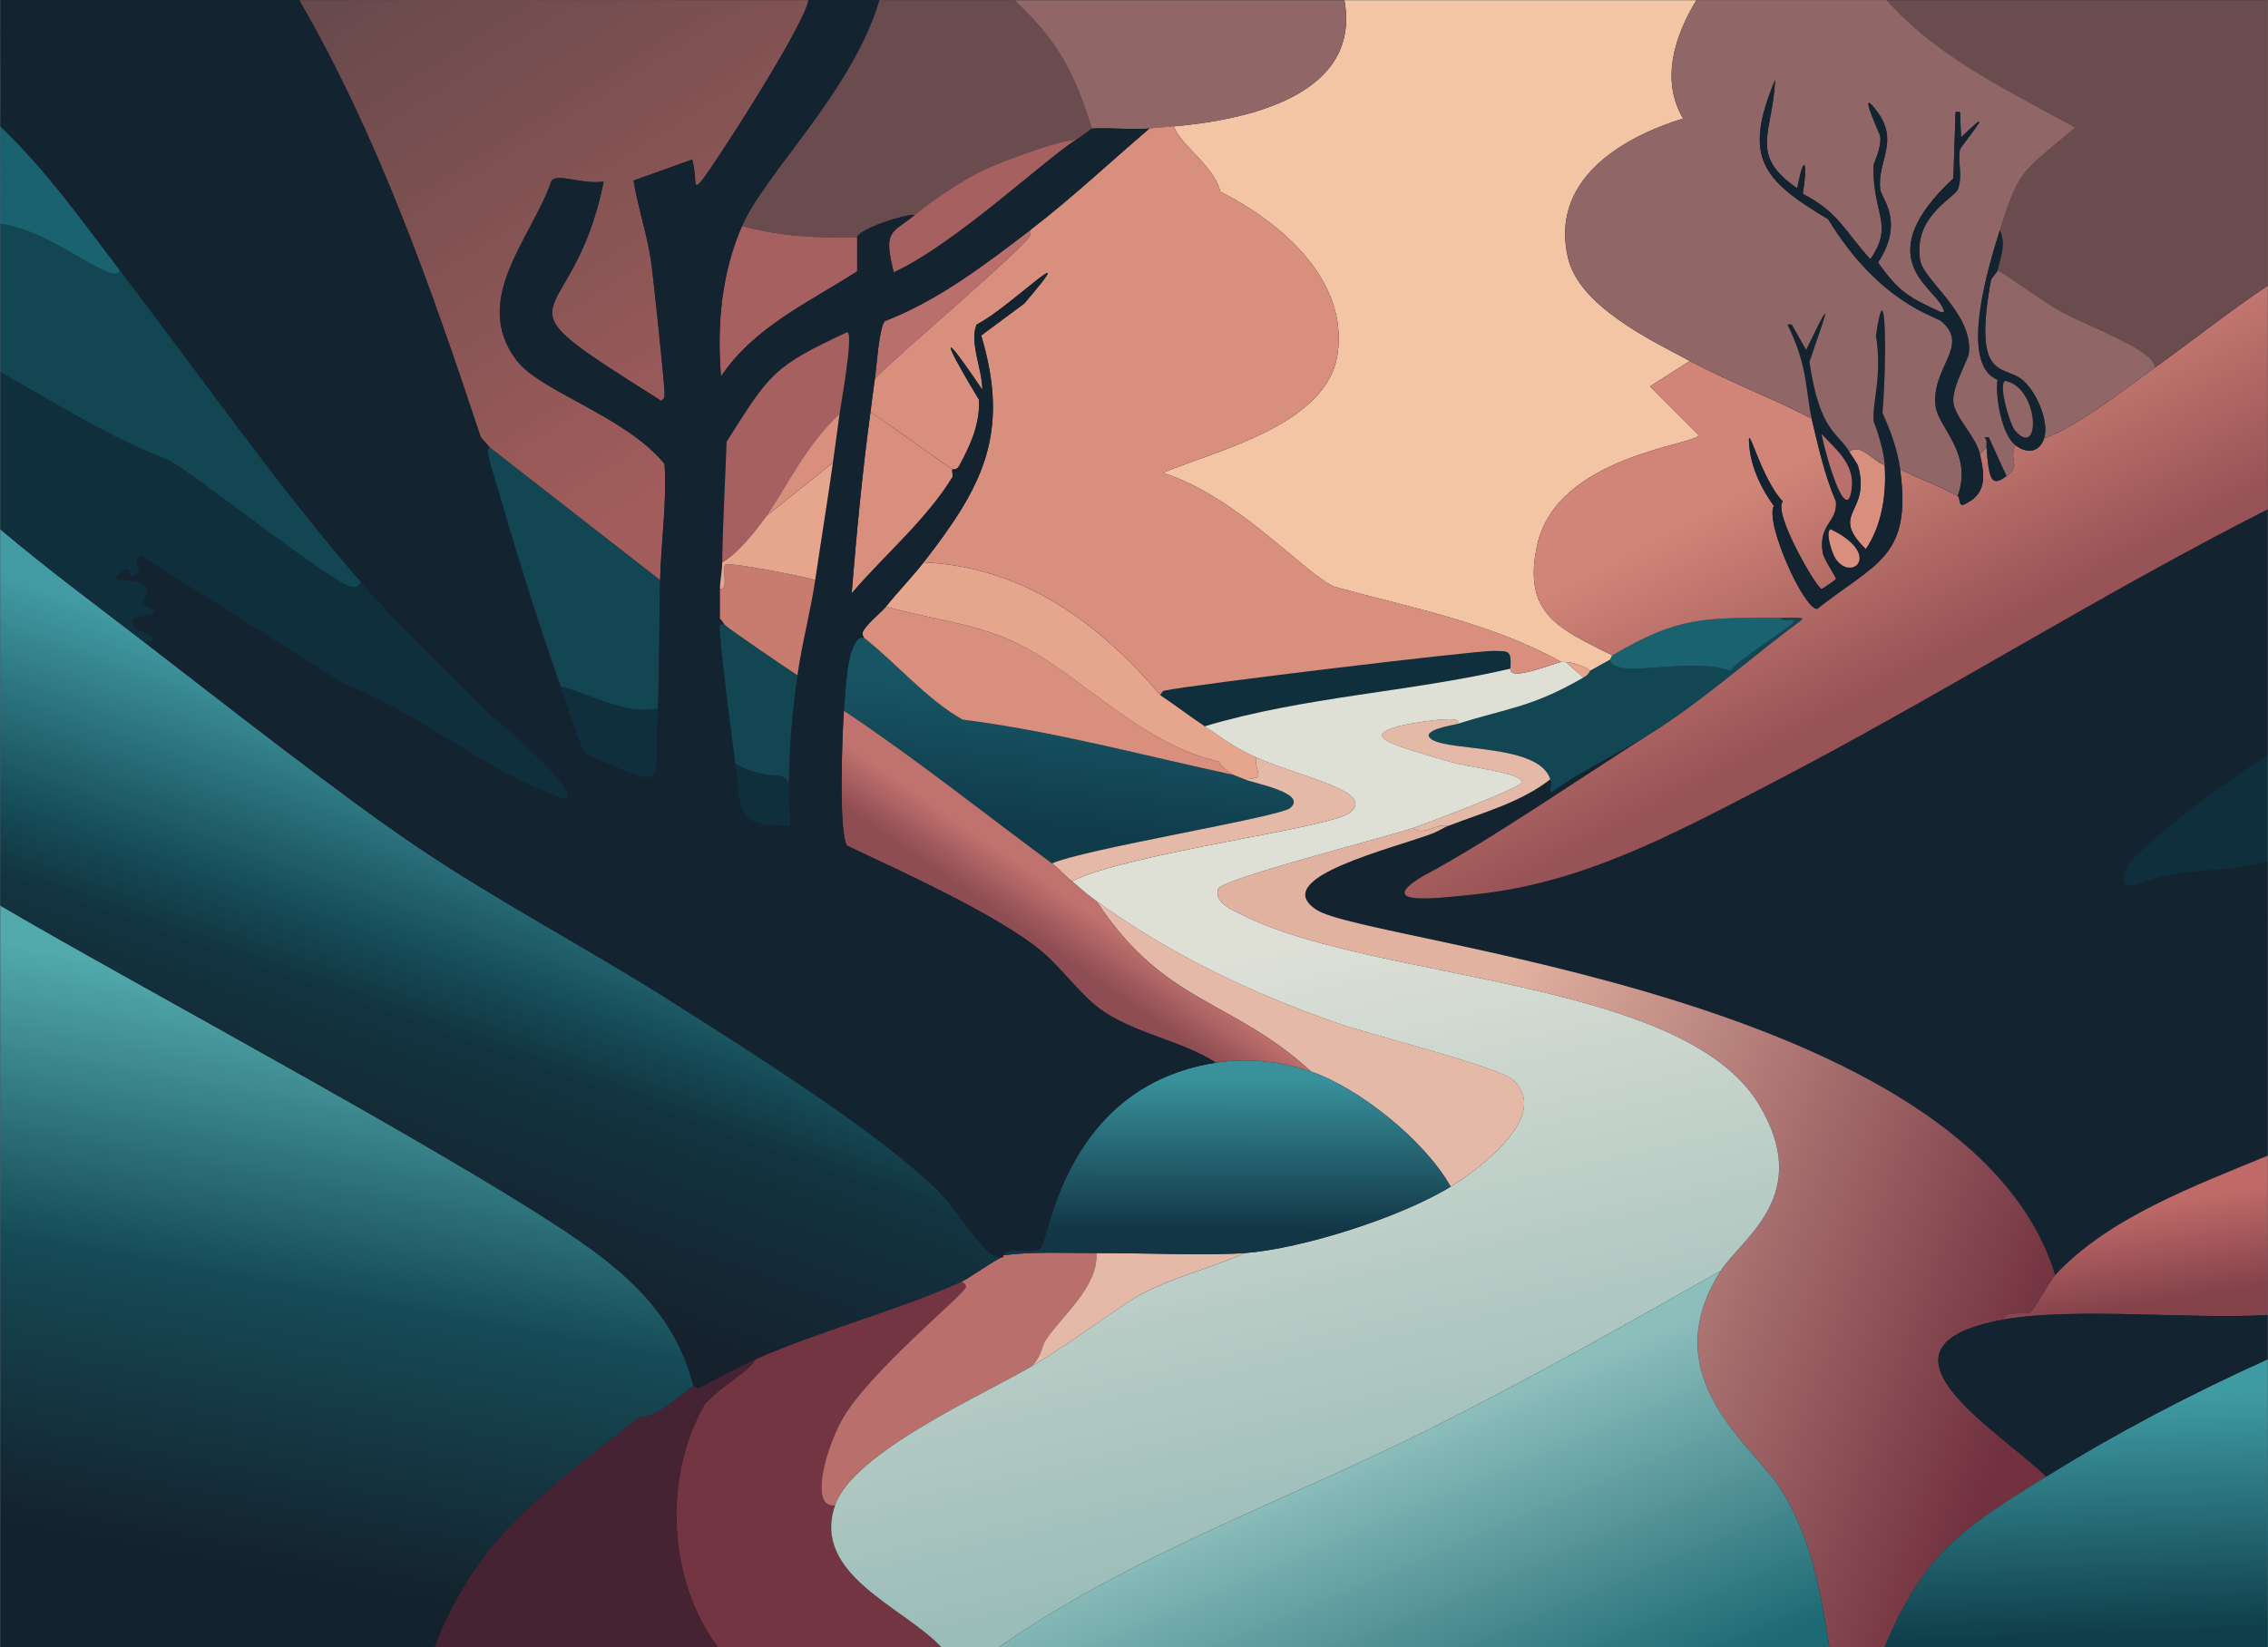 <?xml version="1.0" encoding="UTF-8"?>
<svg id="Calque_1" data-name="Calque 1" xmlns="http://www.w3.org/2000/svg" xmlns:xlink="http://www.w3.org/1999/xlink" viewBox="0 0 595.12 432.37">
  <defs>
    <style>
      .cls-1 {
        fill: #462332;
      }

      .cls-1, .cls-2, .cls-3, .cls-4, .cls-5, .cls-6, .cls-7, .cls-8, .cls-9, .cls-10, .cls-11, .cls-12, .cls-13, .cls-14, .cls-15, .cls-16, .cls-17, .cls-18, .cls-19, .cls-20, .cls-21, .cls-22, .cls-23, .cls-24, .cls-25, .cls-26, .cls-27 {
        stroke-width: 0px;
      }

      .cls-2 {
        fill: #733541;
      }

      .cls-3 {
        fill: #1a626f;
      }

      .cls-4 {
        fill: #142330;
      }

      .cls-5 {
        fill: #102f3c;
      }

      .cls-6 {
        fill: #134653;
      }

      .cls-7 {
        fill: #d98f7e;
      }

      .cls-8 {
        fill: #c87c70;
      }

      .cls-9 {
        fill: #a5605f;
      }

      .cls-10 {
        fill: #b96f6c;
      }

      .cls-11 {
        fill: #906766;
      }

      .cls-12 {
        fill: #6b4c4e;
      }

      .cls-13 {
        fill: #e4b9a7;
      }

      .cls-14 {
        fill: #e6a68d;
      }

      .cls-15 {
        fill: #f3c5a4;
      }

      .cls-16 {
        fill: url(#Dégradé_sans_nom_41);
      }

      .cls-17 {
        fill: url(#Dégradé_sans_nom_40);
      }

      .cls-18 {
        fill: url(#Dégradé_sans_nom_31);
      }

      .cls-19 {
        fill: url(#Dégradé_sans_nom_33);
      }

      .cls-20 {
        fill: url(#Dégradé_sans_nom_30);
      }

      .cls-21 {
        fill: url(#Dégradé_sans_nom_35);
      }

      .cls-22 {
        fill: url(#Dégradé_sans_nom_32);
      }

      .cls-23 {
        fill: url(#Dégradé_sans_nom_37);
      }

      .cls-24 {
        fill: url(#Dégradé_sans_nom_34);
      }

      .cls-25 {
        fill: url(#Dégradé_sans_nom_36);
      }

      .cls-26 {
        fill: url(#Dégradé_sans_nom_38);
      }

      .cls-27 {
        fill: url(#Dégradé_sans_nom_39);
      }
    </style>
    <linearGradient id="Dégradé_sans_nom_35" data-name="Dégradé sans nom 35" x1="313.79" y1="281.87" x2="531.96" y2="361.95" gradientUnits="userSpaceOnUse">
      <stop offset=".29" stop-color="#e2b2a1"/>
      <stop offset="1" stop-color="#71313f"/>
    </linearGradient>
    <linearGradient id="Dégradé_sans_nom_38" data-name="Dégradé sans nom 38" x1="559.17" y1="316.7" x2="563.3" y2="342.51" gradientUnits="userSpaceOnUse">
      <stop offset="0" stop-color="#bf6a68"/>
      <stop offset="1" stop-color="#84424b"/>
    </linearGradient>
    <linearGradient id="Dégradé_sans_nom_41" data-name="Dégradé sans nom 41" x1="282" y1="184.24" x2="277.98" y2="218.29" gradientUnits="userSpaceOnUse">
      <stop offset="0" stop-color="#175564"/>
      <stop offset="1" stop-color="#103b4b"/>
    </linearGradient>
    <linearGradient id="Dégradé_sans_nom_33" data-name="Dégradé sans nom 33" x1="451.39" y1="97.75" x2="495.42" y2="180.28" gradientUnits="userSpaceOnUse">
      <stop offset=".32" stop-color="#d18578"/>
      <stop offset="1" stop-color="#985356"/>
    </linearGradient>
    <linearGradient id="Dégradé_sans_nom_31" data-name="Dégradé sans nom 31" x1="307.68" y1="197.41" x2="354.19" y2="405.51" gradientUnits="userSpaceOnUse">
      <stop offset=".26" stop-color="#dee0d6"/>
      <stop offset="1" stop-color="#9bbdb9"/>
    </linearGradient>
    <linearGradient id="Dégradé_sans_nom_34" data-name="Dégradé sans nom 34" x1="356.56" y1="382.31" x2="390.78" y2="462.47" gradientUnits="userSpaceOnUse">
      <stop offset="0" stop-color="#8cbebc"/>
      <stop offset="1" stop-color="#1d6a74"/>
    </linearGradient>
    <linearGradient id="Dégradé_sans_nom_30" data-name="Dégradé sans nom 30" x1="97.62" y1="265.24" x2="65.39" y2="438.31" gradientUnits="userSpaceOnUse">
      <stop offset="0" stop-color="#52aaad"/>
      <stop offset=".43" stop-color="#154b57"/>
      <stop offset=".85" stop-color="#14222d"/>
    </linearGradient>
    <linearGradient id="Dégradé_sans_nom_32" data-name="Dégradé sans nom 32" x1="143.45" y1="200.87" x2="99.3" y2="323.92" gradientUnits="userSpaceOnUse">
      <stop offset="0" stop-color="#439ca4"/>
      <stop offset=".44" stop-color="#154c58"/>
      <stop offset=".58" stop-color="#123440"/>
      <stop offset="1" stop-color="#15212d"/>
    </linearGradient>
    <linearGradient id="Dégradé_sans_nom_37" data-name="Dégradé sans nom 37" x1="543.81" y1="366.96" x2="546" y2="429.09" gradientUnits="userSpaceOnUse">
      <stop offset="0" stop-color="#3f9ba3"/>
      <stop offset="1" stop-color="#0f3f4b"/>
    </linearGradient>
    <linearGradient id="Dégradé_sans_nom_36" data-name="Dégradé sans nom 36" x1="122.02" y1="-17.58" x2="204.88" y2="114.25" gradientUnits="userSpaceOnUse">
      <stop offset="0" stop-color="#694a4c"/>
      <stop offset="1" stop-color="#a35d5c"/>
    </linearGradient>
    <linearGradient id="Dégradé_sans_nom_39" data-name="Dégradé sans nom 39" x1="322.07" y1="283.29" x2="321.96" y2="322.79" gradientUnits="userSpaceOnUse">
      <stop offset="0" stop-color="#38919b"/>
      <stop offset="1" stop-color="#123646"/>
    </linearGradient>
    <linearGradient id="Dégradé_sans_nom_40" data-name="Dégradé sans nom 40" x1="281.23" y1="236.09" x2="273.32" y2="247.58" gradientUnits="userSpaceOnUse">
      <stop offset="0" stop-color="#c0726e"/>
      <stop offset="1" stop-color="#8e4c53"/>
    </linearGradient>
  </defs>
  <g id="Background">
    <rect class="cls-4" x=".06" width="594.99" height="432.37"/>
    <path class="cls-4" d="M595.04,133.67c.02,21.5-.01,43,0,64.49-12.91,8.61-25.53,17.55-36.6,28.47-5.65,5.57-16.06,15.03-15.98,22.66l37.18-9.88c3.35-.2,7.96,2.52,15.4.58-.01,21.11.02,42.22,0,63.33-18.74,7.79-41.77,16.21-55.78,31.37-22.26-73.47-180.24-87.13-193.77-95.87-13.09-8.45,20.2-16.11,31.08-20.34,1.28,2.34-13.37,6.39-15.4,5.81-1.33,6.05-21.06,6.63-13.36,14.53,7.35-2.9,10,5.31,15.98,1.45-5.29-2.12-.54-4.09,3.2-3.2.78-8.36,5.6-6.71,6.1-6.97-12.68,7.83,4.33,5.58,13.65,4.65,28.2-2.81,51.99-15.7,76.69-28.47,44.48-23,86.93-49.96,131.6-72.63Z"/>
    <path class="cls-15" d="M445.14.04c-5.71,9.35-9.48,21-3.49,31.08-16.6,5.08-34.99,16.4-30.21,36.6,2.98,12.6,21.52,21.48,31.96,27.02l-10.46,6.68q6.39,6.39,12.78,12.78c-.56,2.64-37.33,5.3-42.41,29.05-3.86,18.04,5.94,21.82,19.75,28.76-.06.03-.52,1.13-.58,1.16-1.7.99-3.54,1.92-5.23,2.91-1.23-1.17-4.82-2.33-6.39-2.32-.39,0-.78-.03-1.16,0-18.48-10.3-39.4-14.2-59.55-19.75-7.81-3.34-25.43-23.77-45.03-29.92,14.5-5.96,43.35-12.68,45.9-31.37,2.66-19.55-15.12-34.48-30.79-42.41-1.71-6.9-10.37-12.01-12.2-17.14,18.53-1.63,49.36-7.89,44.74-33.12,30.79.02,61.59-.03,92.38,0Z"/>
    <path class="cls-21" d="M380.07,216.76c-1.11.43-2.37,1.31-3.49,1.74-10.88,4.23-44.17,11.88-31.08,20.34,13.53,8.74,171.5,22.4,193.77,95.87-1.3,1.41-5.54,9.38-6.68,9.88-.92.4-6.87-.57-6.68,1.74-39.02,7.02-1.6,28.99,11.04,41.25-21.41,13.32-32.01,19.71-42.41,44.74-4.84,0-9.68,0-14.53,0-2.18-14.4-4.85-29.06-12.78-41.54-7.28-11.47-33.52-29.32-15.69-57.23,5.51-8.63,24.55-19.83,9.88-43.87-19.94-32.66-100.35-32.36-134.51-49.1-2.76-1.35-8.54-3.5-7.26-7.26.9-2.64,44.69-13.77,51.13-15.98,3.03,2.27,5.81-1.35,9.3-.58Z"/>
    <path class="cls-2" d="M252.24,336.45c.6.08,1.38.86,1.16,1.45-.82,2.24-25.69,22.5-32.54,34.86-4.38,7.91-8.5,23.27-1.74,22.37-6.2,18.21,17.97,26.6,27.89,37.18-19.56,0-39.12.01-58.68,0-12.83-17.18-14.59-44.07-3.49-63.62,4.52-5.1,12.55-9.3,13.36-11.91,17.57-7.74,36.56-12.53,54.03-20.34Z"/>
    <path class="cls-1" d="M188.33,432.32c-24.79-.02-49.58.04-74.37,0,11.72-29.99,30.08-41.47,53.74-60.43,3.42,1.14,13.42-7.7,14.23-8.13.38-.2.81.91,1.45.58,4.94-2.56,9.71-5.3,14.82-7.55-.81,2.61-8.85,6.81-13.36,11.91-11.1,19.55-9.34,46.44,3.49,63.62Z"/>
    <path class="cls-26" d="M595.04,345.16c-19.85,1.19-51.03-2.1-69.14,1.16-.19-2.32,5.76-1.34,6.68-1.74,1.14-.5,5.38-8.47,6.68-9.88,14.01-15.16,37.03-23.59,55.78-31.37-.02,13.94.03,27.89,0,41.83Z"/>
    <path class="cls-16" d="M226.68,167.37c8.8,6.95,16.11,15.86,25.86,21.5,24.08,3.04,47.49,9.41,71.17,14.53.97.45,1.94.72,2.91,1.16,2.29,1.05,16.74,3.59,11.91,7.55-2.93,2.41-53.91,10.7-62.46,14.53-18.17-13.41-35.81-27.56-54.62-40.09.41-5.01.52-9.89,1.74-14.82,1.88-5.7,3.33-4.09,3.49-4.36Z"/>
    <path class="cls-10" d="M287.69,328.9c.62,8.78-9.18,16.54-13.36,22.95-.93,1.43-.82,3.71-3.49,6.68-12.73,7.53-46.94,22.62-51.71,36.6-6.75.9-2.64-14.46,1.74-22.37,6.84-12.36,31.71-32.62,32.54-34.86.22-.59-.56-1.37-1.16-1.45,1.84-.82,8.07-5.26,10.46-6.39.15-.07.64.12.58-.58,8.08-1.03,16.29-.56,24.4-.58Z"/>
    <path class="cls-7" d="M323.71,203.4c-23.69-5.11-47.1-11.48-71.17-14.53-9.75-5.64-17.06-14.55-25.86-21.5.12-.21-.87-.7,0-2.03,1.37-2.08,4.91-4.97,5.81-6.1,10.23,2.91,21.15,4.13,31.08,8.13,18.21,7.35,34.55,27.79,56.36,32.54.19,1.3,3.5,3.36,3.78,3.49Z"/>
    <path class="cls-14" d="M304.53,182.48c3.94,2.64,7.69,5.48,11.62,8.13,4.87,3.28,7.72,5.57,13.36,8.13-.1,4.87,2.89,5.47-2.91,5.81-.97-.44-1.94-.72-2.91-1.16-.27-.13-3.58-2.19-3.78-3.49-21.81-4.75-38.15-25.18-56.36-32.54-9.93-4.01-20.85-5.22-31.08-8.13,3.18-3.99,6.79-7.66,9.88-11.62,26.2,1.23,45.71,15.66,62.17,34.86Z"/>
    <path class="cls-6" d="M435.26,191.19c-9.1,5.96-19.33,10.43-28.18,16.85-.75-.48.22-1.82-.29-3.49-2.85-9.31-26.31-7.28-31.08-10.46-3.67-2.44,6.07-3.87,6.68-4.07,13.84-4.38,19.42-4.32,33.12-12.2,1.51-.87,1.64-1.68,1.74-1.74,1.69-.99,3.53-1.91,5.23-2.91,1.49,5.55,20.4-1.12,31.67,2.91.77-2.32,17.01-12.12,16.56-13.07-.39-.82-3.21.39-3.49-.87,3.47,0,6.46-.27,5.52.58-12.63,9.36-24.29,19.83-37.48,28.47Z"/>
    <path class="cls-5" d="M396.33,175.51c-26.55,6.17-54,7.29-80.18,15.11-3.93-2.65-7.68-5.5-11.62-8.13-.03-.36.68-1.12.87-1.16,7.01-1.56,82.05-10.59,86.57-10.46,3.94.11,4.67-.29,4.36,4.65Z"/>
    <path class="cls-13" d="M326.61,328.9c-9.07,4.08-18.81,6.23-27.6,11.04-5.24,2.87-16.74,11.83-28.18,18.59,2.67-2.98,2.55-5.25,3.49-6.68,4.18-6.41,13.98-14.17,13.36-22.95,11.13-.03,30,.68,38.93,0Z"/>
    <path class="cls-4" d="M435.26,191.19c-18.04,11.23-44.42,29.59-62.17,38.93-.5.26-5.32-1.39-6.1,6.97-3.74-.9-8.48,1.08-3.2,3.2-5.98,3.85-8.63-4.35-15.98-1.45-7.7-7.9,12.04-8.48,13.36-14.53,2.03.58,16.68-3.47,15.4-5.81,1.11-.43,2.37-1.31,3.49-1.74,9.1-3.52,18.83-6.08,26.73-12.2.51,1.66-.46,3.01.29,3.49,8.85-6.42,19.08-10.89,28.18-16.85Z"/>
    <path class="cls-3" d="M467.22,162.14c.27,1.26,3.1.06,3.49.87.46.95-15.79,10.75-16.56,13.07-11.27-4.03-30.18,2.65-31.67-2.91.06-.03.53-1.13.58-1.16,17.26-10.14,23.66-9.86,44.16-9.88Z"/>
  </g>
  <g>
    <path class="cls-19" d="M595.04,133.67c-44.67,22.66-87.12,49.63-131.6,72.63-24.7,12.77-48.49,25.66-76.69,28.47-9.32.93-26.34,3.18-13.65-4.65,17.75-9.33,44.12-27.7,62.17-38.93,13.18-8.64,24.85-19.11,37.48-28.47.94-.85-2.05-.58-5.52-.58-20.5.02-26.9-.27-44.16,9.88-13.82-6.94-23.62-10.72-19.75-28.76,5.09-23.76,41.85-26.41,42.41-29.05q-6.39-6.39-12.78-12.78l10.46-6.68c10.34,5.49,21.53,9.75,31.96,15.11,1.76,7.36,3.37,14.79,6.39,21.79.42,5.6-4.62,5.74-3.49,13.36.27,1.8,3.59,6.51,3.49,6.97-.05.22-3.55,2.63-3.78,2.61-1.29-.11-12.86-20.1-10.17-22.95-6.2-6.6-9.71-23.12-8.72-13.94.58,5.37,3.22,10.81,6.39,15.11-2.47,4.1,7.76,27.04,11.33,27.02,15.67-12.3,24.86-13.58,21.79-36.6,4.94,2.37,10.29,4.41,15.11,6.97.74.4.13,2.55,1.45,2.32,6.11-2.66,5.78-7.26,4.36-13.36l1.74-1.74c.67,8.82,1.37,10.42,5.23,7.55,4.07-3.02.47-3.7,2.32-8.13,3.03,2.33,6.31,1.99,7.55-1.74,9.17-3.39,20.47-12.47,29.05-18.59,9.93-7.08,19.46-14.74,29.63-21.5.04,19.56-.02,39.12,0,58.68Z"/>
    <g>
      <path class="cls-5" d="M595.04,226.06c-8.4,2.45-17.35,2.19-25.86,3.49-5.33.82-15.64,7.7-10.75-2.91,11.08-10.92,23.69-19.86,36.6-28.47,0,9.3,0,18.59,0,27.89Z"/>
      <path class="cls-4" d="M595.04,226.06c0,4.65,0,9.3,0,13.94-7.43,1.94-12.04-.78-15.4-.58l-37.18,9.88c-.09-7.63,10.33-17.09,15.98-22.66-4.89,10.61,5.41,3.72,10.75,2.91,8.5-1.3,17.45-1.04,25.86-3.49Z"/>
    </g>
    <g>
      <path class="cls-6" d="M173.23,152.27c-.27,11.2-.15,22.51-.58,33.7-8.51,1.8-17.32-3.64-25.56-5.81-6.87-19.27-12.84-39.34-18.59-58.97-.14-.48-.91-3.71,0-3.78l44.74,34.86Z"/>
      <path class="cls-5" d="M172.64,185.97c-.85,22.25,2.91,21.13-19.17,11.91-2.7-5.71-4.28-11.81-6.39-17.72,8.25,2.17,17.06,7.61,25.56,5.81Z"/>
    </g>
    <path class="cls-13" d="M382.39,190.03c-.61.19-10.35,1.62-6.68,4.07,4.78,3.18,28.23,1.15,31.08,10.46-7.89,6.12-17.62,8.68-26.73,12.2-3.49-.77-6.27,2.85-9.3.58,3.29-1.13,28.04-10.43,28.47-11.91.73-2.52-13.06-3.83-18.88-5.52-15.14-4.39-23.22-6.57-13.36-9.3,2.17-.6,17.8-3.44,15.4-.58Z"/>
    <g>
      <path class="cls-18" d="M410.86,173.76l4.65,4.07c-13.7,7.88-19.27,7.82-33.12,12.2,2.4-2.86-13.23-.02-15.4.58-9.86,2.73-1.77,4.9,13.36,9.3,5.82,1.69,19.61,3,18.88,5.52-.43,1.48-25.18,10.78-28.47,11.91-6.44,2.21-50.23,13.34-51.13,15.98-1.28,3.76,4.5,5.91,7.26,7.26,34.15,16.74,114.56,16.44,134.51,49.1,14.68,24.03-4.37,35.24-9.88,43.87-25.42,14.37-50.84,28.8-76.98,41.83-37.56,18.71-77.79,32.87-112.43,56.94-5.04,0-10.07,0-15.11,0-9.92-10.58-34.09-18.98-27.89-37.18,4.77-13.98,38.98-29.07,51.71-36.6,11.44-6.77,22.94-15.73,28.18-18.59,8.79-4.81,18.53-6.96,27.6-11.04,15.16-1.15,41.03-9.42,54.03-17.43,7.3-4.5,26.36-18.47,16.56-27.89-3.67-3.53-37.59-11.98-46.48-15.11-23-8.08-43.21-17.78-63.04-31.96-3.3-2.36-5.85-4.84-6.39-5.23,15.48-7.57,67.67-13.85,72.92-18.01,7.09-5.62-13.29-9.35-24.69-14.53-5.64-2.56-8.5-4.85-13.36-8.13,26.18-7.82,53.63-8.93,80.18-15.11-.54,3.62,11.89-1.64,13.36-1.74.38-.03.78,0,1.16,0Z"/>
      <path class="cls-24" d="M451.53,333.54c-17.83,27.91,8.4,45.76,15.69,57.23,7.93,12.48,10.61,27.14,12.78,41.54-72.63.1-145.25.03-217.88,0,34.64-24.07,74.87-38.22,112.43-56.94,26.15-13.03,51.57-27.46,76.98-41.83Z"/>
      <path class="cls-13" d="M380.65,311.46c-6.77-12.07-23.88-25.79-36.6-30.21-21.41-19.45-38.32-17.47-56.36-44.74,19.83,14.18,40.04,23.88,63.04,31.96,8.9,3.12,42.81,11.58,46.48,15.11,9.8,9.42-9.26,23.39-16.56,27.89Z"/>
      <path class="cls-13" d="M281.29,231.28c-2.04-1.49-3.42-3.31-5.23-4.65,8.55-3.82,59.53-12.12,62.46-14.53,4.83-3.97-9.62-6.5-11.91-7.55,5.8-.34,2.8-.94,2.91-5.81,11.4,5.17,31.78,8.91,24.69,14.53-5.25,4.16-57.44,10.44-72.92,18.01Z"/>
      <path class="cls-14" d="M417.25,176.09c-.11.06-.24.88-1.74,1.74l-4.65-4.07c1.57,0,5.16,1.15,6.39,2.32Z"/>
    </g>
    <g>
      <g>
        <path class="cls-20" d="M181.94,363.76c-.82.43-10.82,9.27-14.23,8.13-23.66,18.95-42.02,30.44-53.74,60.43-37.96-.05-75.92.04-113.88,0-.03-64.88.04-129.76,0-194.64,34.62,20.48,130.62,71.53,157.16,91.8,12.07,9.22,20.89,19.3,24.69,34.28Z"/>
        <path class="cls-22" d="M37.85,168.53c20.26,15.61,51.15,39.9,71.17,53.45,21.59,14.62,44.83,26.7,66.82,40.67,19.45,12.35,56.61,35.6,71.17,50.84,5.52,5.78,11.65,17.07,15.69,16.56-2.39,1.13-8.62,5.57-10.46,6.39-17.48,7.8-36.47,12.59-54.03,20.34-5.1,2.25-9.88,5-14.82,7.55-.64.33-1.07-.78-1.45-.58-3.81-14.98-12.62-25.06-24.69-34.28C130.7,309.2,34.71,258.16.08,237.68c-.02-32.92-.03-65.85,0-98.77,12.22,10.36,25.09,19.86,37.77,29.63Z"/>
      </g>
      <g>
        <path class="cls-23" d="M595.04,356.78c-.05,25.18.04,50.35,0,75.53-33.51.04-67.01-.05-100.52,0,10.4-25.02,21-31.42,42.41-44.74,18.59-11.56,38.16-21.81,58.1-30.79Z"/>
        <path class="cls-4" d="M595.04,345.16c0,3.87,0,7.75,0,11.62-19.95,8.98-39.51,19.23-58.1,30.79-12.64-12.26-50.06-34.23-11.04-41.25,18.11-3.26,49.29.03,69.14-1.16Z"/>
      </g>
      <g>
        <path class="cls-25" d="M212.15.04c-1.08,6.91-26.45,46-28.47,47.93-1.93,1.86-.7-.85-2.03-6.1l-15.4,5.52c1.17,7.21,3.64,14.27,4.65,21.5.57,4.09,3.57,32.56,3.49,34.28-.05.97.1,1.35-.87,2.03-47.43-29.86-23.5-15.93-15.11-57.52-5.82.76-11.82-2.23-13.65-.29-5.25,15.25-21.21,31.02-9.3,47.06,6.23,8.39,28.46,14.56,38.93,27.31.65,10.2-.92,20.36-1.16,30.5l-44.74-34.86-2.32-2.61C113.11,75.51,99.3,35.97,78.52.04,123.06-.06,167.61.06,212.15.04Z"/>
        <path class="cls-12" d="M266.19.04c11.59,10.91,15.51,18.71,20.34,33.7-1.34,1.01-2.64,2.01-4.07,2.91-4.81.21-19.82,5.78-24.69,8.13-5.36,2.59-13.09,7.77-17.72,11.62-2.64-.2-14.31,3.57-15.11,5.81-10.21.37-20.31-.17-30.21-2.91,6.11-13.98,28.95-35.38,36.02-59.26,11.81,0,23.63,0,35.44,0Z"/>
        <path class="cls-11" d="M352.76.04c4.63,25.23-26.21,31.49-44.74,33.12-2.11.19-4.28.42-6.39.58-4.98.37-10.11-.27-15.11,0-4.82-14.99-8.74-22.79-20.34-33.7,28.86-.01,57.71-.01,86.57,0Z"/>
      </g>
      <g>
        <path class="cls-5" d="M94.79,152.85c10.44,11.96,22.1,23.15,33.41,34.28,1.37,1.35,24.45,20.47,20.34,22.66-21.06-6.91-37.37-22.27-58.1-30.21l-53.45-33.7c-3.61,2.67,2.75,3.17-2.91,5.81.57-4.93-4.13-.16-3.78.29.43.55,12.43-.72,6.97,6.39,10.18,4.53-7.22,1.73-1.45,6.68.67.58,8.37,3.11,2.03,3.49-12.68-9.77-25.54-19.27-37.77-29.63.01-13.75-.02-27.5,0-41.25,14.61,8.27,28.72,17.19,44.45,23.24,8.23,4.82,42.44,32.08,47.64,33.12,2.3.46,1.76-.78,2.61-1.16Z"/>
        <path class="cls-6" d="M31.46,70.92c19.48,25.47,42.39,57.94,63.33,81.92-.85.39-.32,1.62-2.61,1.16-5.21-1.04-39.41-28.3-47.64-33.12-15.73-6.05-29.83-14.97-44.45-23.24.02-12.98-.04-25.95,0-38.93,14.16,1.93,29.84,16.93,31.37,12.2Z"/>
        <path class="cls-3" d="M31.46,70.92c-1.53,4.72-17.21-10.28-31.37-12.2.03-8.52-.06-17.04,0-25.56,11.96,11.37,21.41,24.74,31.37,37.77Z"/>
      </g>
      <path class="cls-7" d="M308.02,33.16c1.83,5.13,10.49,10.24,12.2,17.14,15.67,7.94,33.46,22.86,30.79,42.41-2.55,18.7-31.4,25.41-45.9,31.37,19.6,6.15,37.22,26.58,45.03,29.92,20.15,5.56,41.08,9.45,59.55,19.75-1.48.1-13.9,5.37-13.36,1.74.31-4.94-.42-4.54-4.36-4.65-4.52-.13-79.56,8.9-86.57,10.46-.19.04-.9.8-.87,1.16-16.46-19.2-35.97-33.63-62.17-34.86,15.36-19.74,22.85-33.66,15.11-59.55l11.33-8.42c16.2-18.97-3.92,1.22-12.49,5.52-2.09,4.39,1.59,12.19,1.45,17.14-12.28-18.23-9.49-11.55-.87,2.61.31,6.38-2.27,12-5.23,17.43-.63,1.15-1.69.79-1.74.87l-21.5-15.11c.4-2.91.72-5.81,1.16-8.72,5.93-6.22,38.98-34.1,40.67-37.48.12-.25-.07-.92,0-1.45,10.85-8.3,20.99-17.85,31.37-26.73,2.11-.16,4.28-.4,6.39-.58Z"/>
      <path class="cls-27" d="M344.04,281.25c12.72,4.43,29.84,18.15,36.6,30.21-13,8.01-38.88,16.28-54.03,17.43-8.93.68-27.8-.03-38.93,0-8.12.02-16.32-.45-24.4.58,1.18-2.65,8.12.12,9.88-2.03,2.25-2.76,6.49-42.35,45.9-48.51,8.07-1.26,17.11-.41,24.98,2.32Z"/>
      <path class="cls-17" d="M276.06,226.64c1.81,1.34,3.19,3.16,5.23,4.65.54.39,3.09,2.87,6.39,5.23,18.04,27.27,34.94,25.29,56.36,44.74-7.88-2.74-16.91-3.59-24.98-2.32-8.48-5.56-20.57-7.51-29.34-13.36-6.04-4.03-11.22-11.73-16.85-16.27-11.69-9.43-36.26-20.56-50.55-27.31-2.36-2.84-1.28-30.37-.87-35.44,18.8,12.53,36.45,26.68,54.62,40.09Z"/>
      <path class="cls-9" d="M224.94,62.21v9.01c-12.67,8.17-27.1,14.62-35.73,27.6-1.12-13.41.09-27.08,5.52-39.51,9.9,2.73,20.01,3.28,30.21,2.91Z"/>
      <path class="cls-7" d="M249.92,123.22c-.2.34.21,1.7,0,2.03-7.01,11.39-17.83,20.39-26.44,30.5,1.29-15.89,2.8-31.85,4.94-47.64l21.5,15.11Z"/>
      <path class="cls-9" d="M282.46,36.64c-8.28,5.19-31.78,27.4-47.93,34.86-2.82-11.36-.58-10.04,5.52-15.11,4.63-3.85,12.36-9.03,17.72-11.62,4.87-2.35,19.88-7.92,24.69-8.13Z"/>
      <path class="cls-10" d="M270.25,60.47c-.07.53.12,1.2,0,1.45-1.69,3.37-34.75,31.26-40.67,37.48.43-2.83,1.1-13.55,2.61-15.11,13.99-5.42,26.2-14.75,38.06-23.82Z"/>
      <g>
        <path class="cls-4" d="M78.52.04c20.78,35.93,34.59,75.47,47.64,114.75l2.32,2.61c-.91.07-.14,3.29,0,3.78,5.75,19.64,11.72,39.7,18.59,58.97,2.11,5.91,3.69,12.01,6.39,17.72,22.09,9.22,18.33,10.34,19.17-11.91.43-11.19.31-22.5.58-33.7.24-10.15,1.81-20.31,1.16-30.5-10.47-12.75-32.7-18.92-38.93-27.31-11.92-16.04,4.05-31.81,9.3-47.06,1.84-1.94,7.83,1.05,13.65.29-8.39,41.6-32.32,27.66,15.11,57.52.97-.69.83-1.06.87-2.03.08-1.72-2.91-30.19-3.49-34.28-1.01-7.23-3.48-14.29-4.65-21.5l15.4-5.52c1.33,5.25.1,7.96,2.03,6.1,2.02-1.94,27.39-41.02,28.47-47.93,6.2,0,12.39,0,18.59,0-7.07,23.89-29.91,45.28-36.02,59.26-5.43,12.43-6.63,26.1-5.52,39.51,8.63-12.98,23.06-19.43,35.73-27.6v-9.01c.8-2.24,12.47-6.01,15.11-5.81-6.1,5.07-8.34,3.74-5.52,15.11,16.16-7.46,39.65-29.67,47.93-34.86,1.42-.89,2.73-1.9,4.07-2.91,5-.27,10.12.37,15.11,0-10.38,8.88-20.53,18.42-31.37,26.73-11.86,9.07-24.06,18.4-38.06,23.82-1.52,1.55-2.19,12.27-2.61,15.11-.44,2.91-.77,5.8-1.16,8.72-2.14,15.8-3.64,31.75-4.94,47.64,8.61-10.12,19.42-19.11,26.44-30.5.21-.33-.2-1.69,0-2.03.05-.08,1.12.28,1.74-.87,2.96-5.43,5.54-11.05,5.23-17.43-8.62-14.17-11.41-20.85.87-2.61.14-4.95-3.55-12.75-1.45-17.14,8.57-4.3,28.69-24.49,12.49-5.52l-11.33,8.42c7.75,25.9.26,39.81-15.11,59.55-3.08,3.96-6.7,7.63-9.88,11.62-.9,1.13-4.45,4.02-5.81,6.1-.87,1.33.12,1.82,0,2.03-.15.27-1.61-1.34-3.49,4.36-1.22,4.93-1.34,9.81-1.74,14.82-.41,5.07-1.49,32.6.87,35.44,14.28,6.75,38.86,17.88,50.55,27.31,5.63,4.54,10.81,12.24,16.85,16.27,8.77,5.85,20.87,7.81,29.34,13.36-39.41,6.16-43.65,45.75-45.9,48.51-1.76,2.15-8.69-.61-9.88,2.03.06.7-.43.51-.58.58-4.03.51-10.17-10.78-15.69-16.56-14.56-15.24-51.73-38.49-71.17-50.84-21.99-13.97-45.23-26.05-66.82-40.67-20.02-13.56-50.92-37.84-71.17-53.45,6.33-.38-1.36-2.91-2.03-3.49-5.76-4.95,11.63-2.15,1.45-6.68,5.45-7.11-6.54-5.84-6.97-6.39-.35-.45,4.35-5.22,3.78-.29,5.65-2.64-.7-3.14,2.91-5.81l53.45,33.7c20.73,7.95,37.04,23.3,58.1,30.21,4.11-2.19-18.97-21.31-20.34-22.66-11.31-11.13-22.97-22.32-33.41-34.28-20.94-23.98-43.85-56.45-63.33-81.92C21.49,57.89,12.04,44.53.08,33.16.16,22.12.03,11.08.08.04,26.23,0,52.37.1,78.52.04Z"/>
        <g>
          <g>
            <path class="cls-6" d="M190.07,163.89c.72.92,16.5,11.63,19.17,13.36-1.59,11.65-2.04,17.87-2.32,29.63-.16-5.74-3.91-.89-13.94-6.39-.69-4.52-4.51-34.54-4.07-36.31.11-.43.77-.3,1.16-.29Z"/>
            <path class="cls-5" d="M206.92,206.88c-.03,1.12.71,9.62.29,9.88-15.19-.1-12.34-3.77-14.23-16.27,10.04,5.5,13.79.65,13.94,6.39Z"/>
          </g>
          <g>
            <path class="cls-9" d="M220.29,108.69c-8.61,7.79-14.57,20.29-19.17,26.73-2.7,3.77-7.65,10.04-11.62,12.2.17-10.58.79-21.1,1.16-31.67,11.37-17.91,12.12-19.71,31.67-28.76,1.7.46-1.7,18.89-2.03,21.5Z"/>
            <path class="cls-8" d="M213.9,152.27c-1.22,8.28-3.53,16.83-4.65,24.98-2.67-1.73-18.45-12.44-19.17-13.36-.36-.46-.6-1.11-1.16-1.45-.02-2.61.03-5.23,0-7.84,2.44.37.33-5.59,1.45-6.39.97-.69,20.72,3.05,23.53,4.07Z"/>
            <path class="cls-14" d="M213.9,152.27c-2.81-1.02-22.56-4.76-23.53-4.07-1.12.8.98,6.76-1.45,6.39-.02-2.09.54-4.08.58-6.97,3.98-2.16,8.92-8.43,11.62-12.2l17.43-13.94c-1.45,10.29-3.13,20.52-4.65,30.79Z"/>
            <path class="cls-7" d="M218.54,121.47l-17.43,13.94c4.6-6.44,10.56-18.94,19.17-26.73-.54,4.3-1.14,8.49-1.74,12.78Z"/>
          </g>
        </g>
      </g>
      <g>
        <path class="cls-7" d="M494.53,122.05c.54,7.37-.66,15.83-4.94,22.08-9.84-9.66,1.46-9.29-2.03-21.79-.2-.72-1.73-2.75-2.32-3.78,3.13-2.38,6.21,2.59,9.3,3.49Z"/>
        <g>
          <path class="cls-4" d="M498.59,123.22c3.07,23.03-6.12,24.3-21.79,36.6-3.57.02-13.8-22.92-11.33-27.02-3.17-4.29-5.81-9.74-6.39-15.11-.99-9.18,2.52,7.34,8.72,13.94-2.69,2.85,8.88,22.84,10.17,22.95.23.02,3.72-2.39,3.78-2.61.11-.46-3.22-5.18-3.49-6.97-1.13-7.62,3.91-7.76,3.49-13.36-3.03-6.99-4.63-14.43-6.39-21.79-1.67-7.01-.81-13.41-6.39-24.69h1.16l3.78,6.68c8.51-17.78,4.33-7.2.87,3.2,2.75,18.48,7.48,18.42,10.46,23.53.6,1.02,2.12,3.06,2.32,3.78,3.49,12.5-7.81,12.13,2.03,21.79,4.27-6.24,5.48-14.71,4.94-22.08-.24-3.32-1.62-8.17-2.91-11.33-.5-5.17,2.36-11.93.58-22.66,2.71-18.25,2.91,5.98,1.74,20.34,2.14,4.75,3.95,9.61,4.65,14.82Z"/>
          <path class="cls-10" d="M477.97,113.92c4.15,4.44,8.93,8.06,7.84,14.82-1.35,8.39-6.15-6.75-7.84-14.82Z"/>
          <path class="cls-7" d="M480.29,138.9c13.66,6.56,5.68,13.9,1.45,7.84-.93-1.33-2.77-6.82-1.45-7.84Z"/>
        </g>
      </g>
      <g>
        <path class="cls-12" d="M495.11.04c33.31.05,66.62-.04,99.93,0,.04,24.98-.05,49.97,0,74.95-10.17,6.75-19.71,14.42-29.63,21.5.12-4.65-17.49-10.69-25.27-15.11-5.52-3.13-10.51-7.24-15.98-10.46.73-3.31,2.3-6.87.58-10.46,5.3-16.83,5.97-15.02,19.75-27.02-17.36-9.67-35.96-18.21-49.39-33.41Z"/>
        <g>
          <path class="cls-11" d="M495.11.04c13.42,15.19,32.03,23.74,49.39,33.41-13.79,11.99-14.46,10.19-19.75,27.02-2.76,8.77-10.96,35.11-.58,39.22-.65,4.5,1.15,14.45,4.65,17.14-1.85,4.44,1.74,5.11-2.32,8.13l-4.65-10.17h-1.16c.94.66.51,1.68.58,2.61l-1.74,1.74c-1.08-4.66-6.67-9.71-6.97-13.65-.32-4.12,3.86-10.97,4.07-12.78,1.18-10.41-11.93-19.16-12.78-24.4-1.87-11.55,8.92-16.29,9.88-18.59,1.41-3.42-.13-7.72.58-10.46.26-1.02,11.08-13.77.29-3.2l-.29-6.68h-1.16l-.58,17.43c-22.04,20.58-5.51,28.25-2.91,33.7.56,1.17.81,1.43-.29,1.45-8.37-3.86-11.07-5.25-16.56-13.07,7.08-10.76.85-16.83.58-19.17-.89-7.72,5.31-12.54-1.16-20.92-4.96-6.42,1.1,6.4,1.16,6.97.36,3.14-1.72,6.98-1.74,7.55-.41,12.84,5.53,15.59-.87,24.69-6.73-7.3-8.16-12.2-17.72-17.14,1.27-7.43.51-11.79-1.45-1.45-12.88-8.85-6.41-14.43-5.81-28.47-8.37,20.21-3.67,26.11,13.94,36.6,13.37,21.95,28.07,25.42,29.63,26.73,7.79,6.49-2.73,12.2-1.45,22.37.69,5.52,9.85,12.28,5.81,23.53-4.82-2.57-10.17-4.6-15.11-6.97-.7-5.21-2.5-10.06-4.65-14.82,1.17-14.35.96-38.59-1.74-20.34,1.78,10.73-1.09,17.49-.58,22.66,1.28,3.16,2.66,8.01,2.91,11.33-3.08-.89-6.16-5.86-9.3-3.49-2.98-5.11-7.71-5.05-10.46-23.53,3.46-10.4,7.64-20.97-.87-3.2l-3.78-6.68h-1.16c5.59,11.29,4.72,17.69,6.39,24.69-10.43-5.36-21.62-9.62-31.96-15.11-10.44-5.54-28.97-14.42-31.96-27.02-4.78-20.2,13.61-31.52,30.21-36.6-5.99-10.09-2.22-21.73,3.49-31.08,16.66.01,33.31-.02,49.97,0Z"/>
          <path class="cls-11" d="M565.41,96.49c-8.58,6.12-19.88,15.2-29.05,18.59,1.47-4.44-2.27-12.98-6.1-15.69-5.03-3.55-12.56.11-7.84-25.86.1-.58,1.6-1.99,1.74-2.61,5.47,3.22,10.46,7.32,15.98,10.46,7.78,4.42,25.4,10.46,25.27,15.11Z"/>
          <path class="cls-4" d="M519.51,119.15c1.42,6.1,1.75,10.7-4.36,13.36-1.32.23-.71-1.93-1.45-2.32,4.04-11.25-5.12-18.01-5.81-23.53-1.28-10.17,9.24-15.88,1.45-22.37-1.56-1.3-16.26-4.77-29.63-26.73-17.61-10.49-22.32-16.4-13.94-36.6-.6,14.04-7.07,19.62,5.81,28.47,1.96-10.34,2.72-5.98,1.45,1.45,9.56,4.94,10.99,9.84,17.72,17.14,6.41-9.1.46-11.86.87-24.69.02-.57,2.11-4.41,1.74-7.55-.07-.57-6.13-13.39-1.16-6.97,6.48,8.38.27,13.2,1.16,20.92.27,2.34,6.5,8.41-.58,19.17,5.49,7.83,8.19,9.21,16.56,13.07,1.1-.02.85-.28.29-1.45-2.61-5.45-19.13-13.12,2.91-33.7l.58-17.43h1.16l.29,6.68c10.79-10.57-.03,2.18-.29,3.2-.71,2.74.83,7.04-.58,10.46-.95,2.31-11.75,7.04-9.88,18.59.85,5.24,13.96,14,12.78,24.4-.2,1.81-4.38,8.66-4.07,12.78.3,3.95,5.89,8.99,6.97,13.65Z"/>
          <path class="cls-4" d="M526.48,124.96c-3.86,2.87-4.56,1.27-5.23-7.55-.07-.93.36-1.95-.58-2.61h1.16l4.65,10.17Z"/>
          <g>
            <path class="cls-4" d="M524.16,70.92c-.14.63-1.64,2.04-1.74,2.61-4.72,25.97,2.82,22.3,7.84,25.86,3.83,2.71,7.58,11.25,6.1,15.69-1.24,3.73-4.53,4.07-7.55,1.74-3.5-2.69-5.3-12.64-4.65-17.14-10.38-4.11-2.18-30.45.58-39.22,1.72,3.59.15,7.15-.58,10.46Z"/>
            <path class="cls-11" d="M526.19,99.98c8.92,1.79,9.37,20.69,2.61,13.07-1.47-1.65-4.54-12.35-2.61-13.07Z"/>
          </g>
        </g>
      </g>
    </g>
  </g>
</svg>